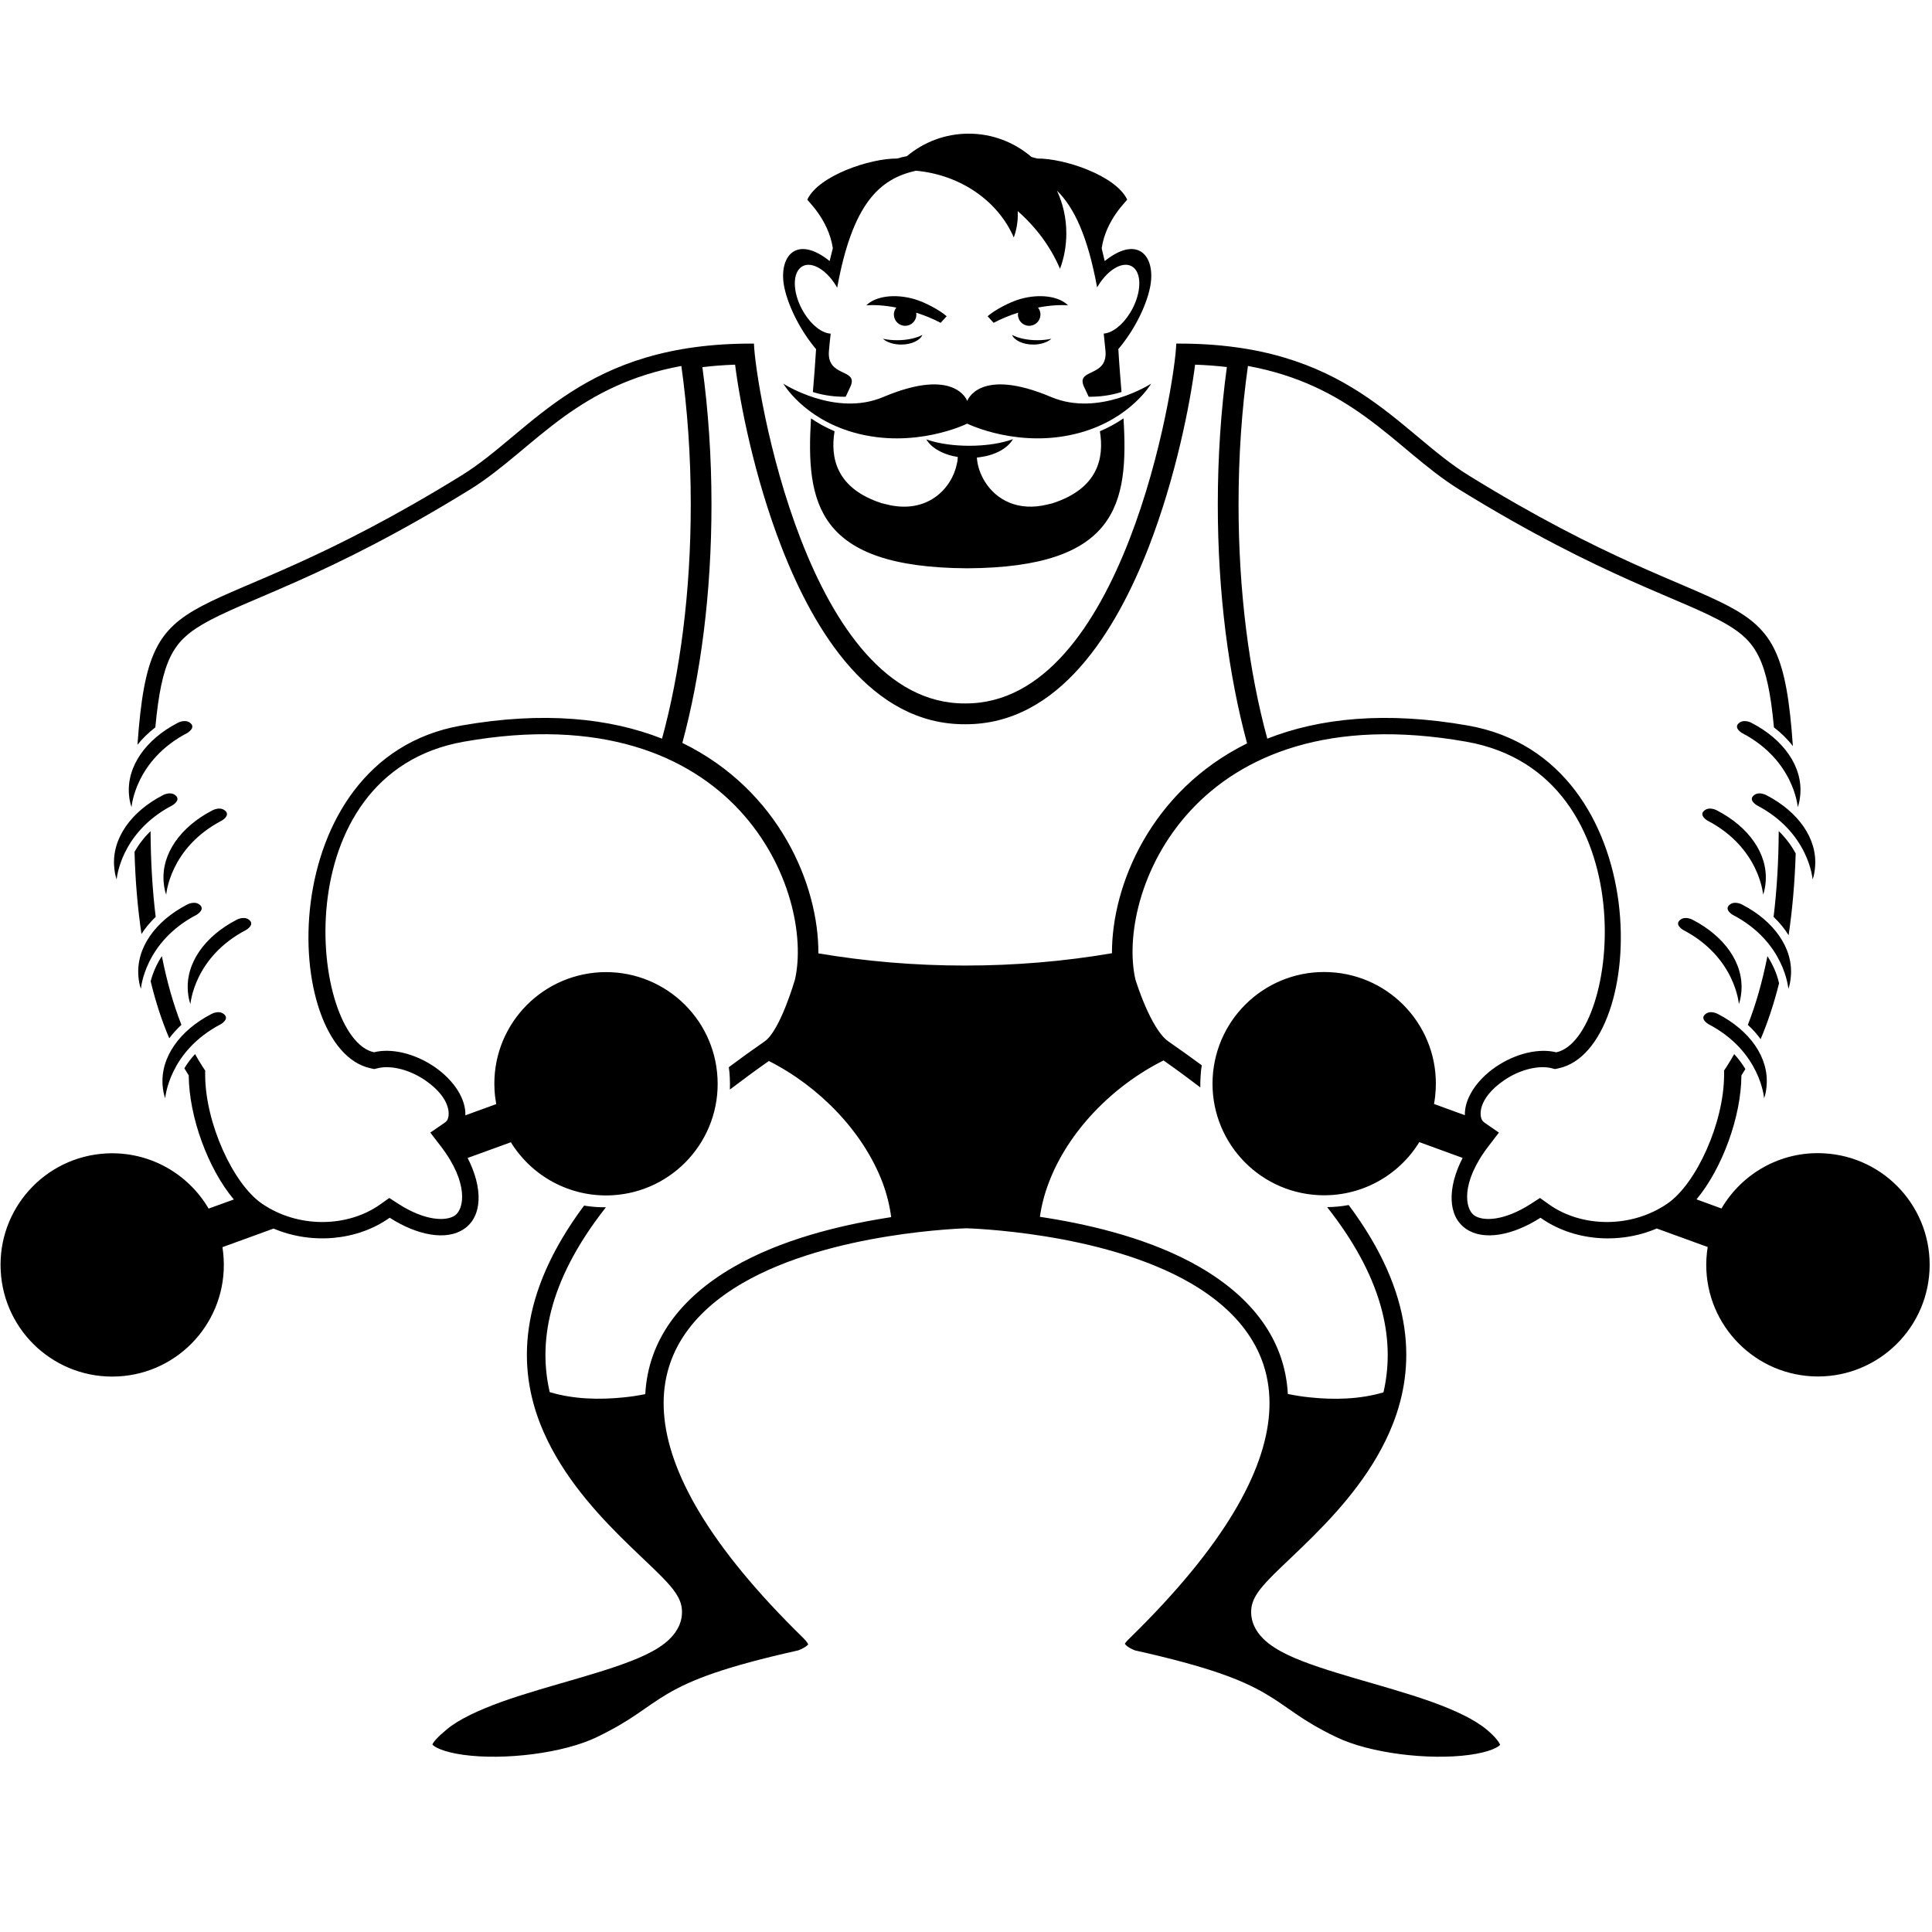 <svg xmlns="http://www.w3.org/2000/svg" xmlns:xlink="http://www.w3.org/1999/xlink" version="1.1" id="Layer_1" x="0px" y="0px" width="100px" height="100px" viewBox="0 0 100 100" enable-background="new 0 0 100 100" xml:space="preserve">
<g>
	<path fill="#000000" d="M91.443,41.166c1.617,0.84,2.635,2.232,2.504,3.713c-0.018,0.221-0.051,0.437-0.127,0.642   c0,0-0.174-2.426-2.883-3.837c0,0-0.494-0.286-0.129-0.539C91.076,40.954,91.443,41.166,91.443,41.166L91.443,41.166z    M90.672,37.423c1.619,0.84,2.639,2.233,2.51,3.715c-0.02,0.221-0.055,0.436-0.131,0.641c0,0-0.176-2.426-2.883-3.837   c0,0-0.492-0.286-0.131-0.539C90.309,37.211,90.672,37.423,90.672,37.423L90.672,37.423z M88.932,52.492   c1.621,0.841,2.637,2.232,2.506,3.715c-0.018,0.219-0.051,0.434-0.129,0.639c0,0-0.172-2.424-2.881-3.837   c0,0-0.494-0.282-0.131-0.538C88.568,52.279,88.932,52.492,88.932,52.492L88.932,52.492z M87.625,47.615   c1.619,0.842,2.637,2.232,2.508,3.715c-0.021,0.22-0.055,0.436-0.129,0.643c0,0-0.174-2.427-2.885-3.839   c0,0-0.492-0.285-0.129-0.54C87.262,47.403,87.625,47.615,87.625,47.615L87.625,47.615z M90.188,46.829   c1.617,0.842,2.637,2.232,2.506,3.712c-0.02,0.223-0.053,0.438-0.129,0.643c0,0-0.172-2.425-2.883-3.834   c0,0-0.49-0.286-0.131-0.541C89.824,46.616,90.188,46.829,90.188,46.829L90.188,46.829z M92.084,50.895   c-0.27,1.076-0.592,2.039-0.955,2.891c-0.189-0.262-0.412-0.512-0.662-0.739c0.402-1.019,0.748-2.204,1.014-3.557   c0.275,0.424,0.484,0.888,0.6,1.391L92.084,50.895L92.084,50.895z M92.945,44.177c-0.049,1.527-0.174,2.938-0.367,4.23   c-0.211-0.342-0.475-0.66-0.777-0.95c0.164-1.349,0.258-2.829,0.266-4.44C92.416,43.358,92.715,43.748,92.945,44.177L92.945,44.177   z M88.881,41.953c1.617,0.84,2.635,2.231,2.508,3.713c-0.021,0.221-0.055,0.437-0.131,0.642c0,0-0.174-2.425-2.885-3.837   c0,0-0.49-0.286-0.129-0.539C88.516,41.74,88.881,41.953,88.881,41.953L88.881,41.953z M10.978,41.953c0,0,0.365-0.213,0.637-0.021   c0.363,0.253-0.131,0.539-0.131,0.539c-2.709,1.412-2.881,3.837-2.881,3.837c-0.078-0.205-0.111-0.421-0.131-0.642   C8.341,44.185,9.361,42.793,10.978,41.953L10.978,41.953z M8.417,41.166c0,0,0.363-0.212,0.637-0.021   c0.359,0.253-0.131,0.539-0.131,0.539c-2.709,1.411-2.885,3.837-2.885,3.837c-0.074-0.205-0.107-0.421-0.127-0.642   C5.781,43.398,6.796,42.006,8.417,41.166L8.417,41.166z M9.185,37.423c0,0,0.365-0.212,0.637-0.021   c0.363,0.253-0.131,0.539-0.131,0.539c-2.709,1.411-2.883,3.837-2.883,3.837c-0.076-0.205-0.111-0.42-0.131-0.641   C6.55,39.656,7.568,38.263,9.185,37.423L9.185,37.423z M10.929,52.492c0,0,0.363-0.213,0.635-0.021   c0.361,0.256-0.129,0.538-0.129,0.538c-2.713,1.413-2.883,3.837-2.883,3.837c-0.078-0.205-0.113-0.42-0.133-0.639   C8.291,54.727,9.31,53.333,10.929,52.492L10.929,52.492z M12.234,47.615c0,0,0.365-0.212,0.637-0.021   c0.361,0.255-0.131,0.54-0.131,0.54c-2.711,1.412-2.883,3.839-2.883,3.839c-0.076-0.207-0.111-0.423-0.131-0.643   C9.597,49.848,10.613,48.457,12.234,47.615L12.234,47.615z M7.322,48.345c-0.191-1.299-0.318-2.715-0.359-4.251   c0.222-0.396,0.505-0.758,0.83-1.077c0.009,1.611,0.101,3.092,0.265,4.44C7.773,47.729,7.525,48.029,7.322,48.345L7.322,48.345z    M8.761,53.741c-0.369-0.864-0.697-1.849-0.963-2.947c0.121-0.47,0.322-0.908,0.58-1.306c0.266,1.353,0.611,2.538,1.012,3.557   C9.156,53.264,8.945,53.494,8.761,53.741L8.761,53.741z M9.671,46.829c0,0,0.363-0.213,0.637-0.021   c0.363,0.255-0.131,0.541-0.131,0.541c-2.709,1.41-2.883,3.834-2.883,3.834c-0.076-0.203-0.111-0.42-0.129-0.643   C7.037,49.062,8.05,47.671,9.671,46.829L9.671,46.829z M42.359,49.346c2.43,0.411,4.969,0.631,7.578,0.631   c2.625,0,5.176-0.22,7.618-0.638c-0.014-3.515,2.012-8.401,6.994-10.862c-0.955-3.522-1.516-7.777-1.516-12.359   c0-2.492,0.166-4.887,0.469-7.12c-0.518-0.061-1.064-0.103-1.645-0.123c-0.248,1.971-0.988,5.8-2.398,9.437   c-1.688,4.34-4.629,9.194-9.499,9.175c-4.877,0.028-7.828-4.832-9.51-9.175c-1.416-3.637-2.152-7.466-2.402-9.437   c-0.598,0.021-1.158,0.064-1.693,0.13c0.305,2.23,0.471,4.624,0.471,7.113c0,4.573-0.557,8.819-1.508,12.335   C40.339,40.908,42.378,45.821,42.359,49.346L42.359,49.346z M74.312,56.393c-0.014,0.254-0.043,0.506-0.088,0.748l1.598,0.582   c-0.029-0.81,0.555-1.783,1.594-2.498c1.039-0.711,2.252-0.979,3.137-0.758c3.268-0.697,4.777-14.408-4.65-16.075   c-14.234-2.519-18.148,7.926-17.131,12.319c0,0,0.781,2.553,1.701,3.191c0.602,0.416,1.176,0.83,1.729,1.236   c-0.031,0.203-0.055,0.406-0.062,0.611c-0.012,0.182-0.014,0.359-0.012,0.535c-0.602-0.46-1.234-0.926-1.904-1.396   c-2.615,1.307-4.93,3.652-5.941,6.332c-0.23,0.606-0.379,1.196-0.457,1.762l0.439,0.069c2.314,0.375,5.371,1.099,7.854,2.544   c2.709,1.575,4.389,3.764,4.539,6.557c0.367,0.074,0.742,0.137,1.143,0.176c1.258,0.133,2.58,0.102,3.807-0.26   c0.562-2.446,0.201-5.633-2.916-9.588c0.373-0.002,0.748-0.039,1.115-0.108c3.486,4.668,3.42,8.44,2.291,11.323   c-0.918,2.35-2.594,4.287-4.127,5.818c-0.777,0.779-1.496,1.434-2.027,1.961c-0.273,0.274-0.527,0.543-0.725,0.795   c-0.166,0.222-0.416,0.576-0.453,1.008c-0.057,0.647,0.24,1.162,0.602,1.525c0.346,0.35,0.807,0.623,1.275,0.85   c0.947,0.453,2.227,0.844,3.512,1.223c1.285,0.375,2.67,0.759,3.922,1.203c1.244,0.449,2.24,0.919,2.863,1.438   c0.471,0.389,0.648,0.657,0.707,0.795c-0.084,0.105-0.498,0.373-1.6,0.523c-2.09,0.282-5.133-0.079-6.879-0.921   c-0.924-0.444-1.539-0.825-2.055-1.177c-0.566-0.383-1.023-0.727-1.605-1.066c-1.248-0.732-2.945-1.393-6.766-2.247   c-0.4-0.157-0.512-0.321-0.518-0.339c0.01-0.029,0.062-0.113,0.252-0.294c9.803-9.573,8.381-15.328,3.162-18.368   c-2.33-1.355-5.252-2.059-7.525-2.426c-2.311-0.373-4.084-0.42-4.084-0.42s-1.771,0.047-4.084,0.42   c-2.273,0.367-5.195,1.068-7.525,2.426c-5.219,3.04-6.639,8.795,3.164,18.368c0.187,0.181,0.236,0.294,0.248,0.325   c-0.01,0.016-0.114,0.15-0.514,0.308c-3.82,0.854-5.52,1.515-6.766,2.247c-0.58,0.341-1.041,0.686-1.605,1.066   c-0.518,0.352-1.133,0.731-2.055,1.177c-1.748,0.842-4.791,1.203-6.881,0.921c-1.131-0.152-1.57-0.441-1.631-0.541   c0.055-0.132,0.271-0.389,0.742-0.777c0.619-0.519,1.617-0.986,2.862-1.438c1.25-0.444,2.636-0.828,3.921-1.203   c1.286-0.379,2.563-0.77,3.512-1.223c0.471-0.227,0.934-0.5,1.274-0.85c0.361-0.363,0.66-0.878,0.601-1.525   c-0.037-0.432-0.285-0.786-0.453-1.008c-0.193-0.252-0.449-0.521-0.723-0.795c-0.531-0.527-1.25-1.182-2.029-1.961   c-1.533-1.531-3.207-3.47-4.127-5.818c-1.123-2.877-1.195-6.641,2.271-11.293c0.373,0.062,0.752,0.091,1.131,0.086   c-3.104,3.945-3.475,7.128-2.909,9.568c1.231,0.371,2.571,0.403,3.844,0.271c0.389-0.039,0.748-0.095,1.102-0.167   c0.152-2.803,1.828-4.987,4.543-6.564c2.48-1.445,5.539-2.169,7.855-2.544l0.33-0.053c-0.074-0.576-0.222-1.188-0.443-1.778   c-1.006-2.66-3.295-4.994-5.889-6.304c-0.711,0.501-1.381,0.994-2.017,1.478c0.007-0.209,0.007-0.42-0.006-0.636   c-0.008-0.177-0.022-0.351-0.049-0.521c0.59-0.441,1.209-0.889,1.858-1.338c0.806-0.562,1.564-3.191,1.564-3.191   c1.01-4.394-2.906-14.838-17.139-12.319c-9.428,1.667-7.918,15.377-4.65,16.075c0.883-0.221,2.096,0.046,3.137,0.758   c1.041,0.717,1.627,1.694,1.594,2.506l1.597-0.58c-0.043-0.244-0.076-0.496-0.088-0.754c-0.171-3.187,2.28-5.899,5.469-6.071   c3.188-0.165,5.906,2.28,6.072,5.471c0.17,3.188-2.279,5.906-5.468,6.073c-2.188,0.111-4.153-1.002-5.227-2.744l-2.238,0.812   c0.793,1.545,0.775,3.017-0.18,3.67c-0.904,0.625-2.412,0.349-3.854-0.576c-1.664,1.182-4.019,1.404-6.01,0.561l-2.646,0.962   c0.03,0.204,0.053,0.411,0.063,0.62c0.166,3.188-2.279,5.906-5.467,6.071c-3.189,0.168-5.908-2.282-6.074-5.47   c-0.17-3.187,2.279-5.904,5.465-6.072c2.238-0.116,4.24,1.052,5.297,2.855l1.304-0.472c-1.334-1.59-2.319-4.272-2.334-6.423   c-0.074-0.118-0.149-0.242-0.226-0.366c0.158-0.267,0.345-0.512,0.554-0.737c0.123,0.225,0.252,0.439,0.385,0.644l0.138,0.207v0.25   c0.012,2.46,1.436,5.606,2.934,6.637c1.879,1.292,4.443,1.24,6.127,0.043l0.469-0.333l0.48,0.311   c1.379,0.884,2.463,0.906,2.918,0.594c0.467-0.321,0.742-1.661-0.732-3.583l-0.543-0.706l0.734-0.505   c0.047-0.029,0.082-0.062,0.111-0.097c0.182-0.205,0.293-1.137-1.105-2.102c-0.893-0.611-1.859-0.779-2.451-0.631l-0.189,0.047   l-0.19-0.041c-4.679-0.999-5.149-15.998,4.68-17.737c4.271-0.754,7.707-0.388,10.404,0.676c0.937-3.426,1.487-7.6,1.487-12.115   c0-2.516-0.172-4.932-0.487-7.176c-2.636,0.485-4.498,1.492-6.062,2.615c-0.883,0.639-1.668,1.311-2.432,1.947   c-0.777,0.646-1.57,1.291-2.432,1.825c-7.519,4.64-11.604,5.659-13.883,7.003c-1.484,0.877-2.092,1.817-2.418,5.318   c-0.353,0.271-0.664,0.573-0.924,0.899c0.657-9.289,2.688-5.242,16.776-13.942c3.688-2.278,6.246-6.874,15.133-6.822   c0.062,2.151,2.767,18.672,10.931,18.625c8.165,0.047,10.87-16.474,10.928-18.625c8.885-0.052,11.443,4.544,15.133,6.822   c14.121,8.722,16.131,4.633,16.783,14.012c-0.271-0.356-0.604-0.68-0.98-0.969c-0.326-3.501-0.934-4.441-2.416-5.318   c-2.281-1.344-6.367-2.363-13.885-7.003c-0.863-0.534-1.654-1.179-2.434-1.825c-0.762-0.637-1.547-1.309-2.434-1.947   c-1.557-1.123-3.422-2.13-6.057-2.615c-0.318,2.244-0.486,4.66-0.486,7.176c0,4.516,0.551,8.689,1.488,12.115   c2.699-1.063,6.129-1.43,10.402-0.676c9.832,1.739,9.355,16.738,4.68,17.737l-0.191,0.041l-0.189-0.047   c-0.59-0.148-1.557,0.02-2.451,0.631c-1.4,0.965-1.287,1.896-1.102,2.102c0.027,0.033,0.064,0.066,0.107,0.097l0.732,0.505   l-0.541,0.706c-1.473,1.922-1.201,3.262-0.732,3.583c0.455,0.312,1.539,0.29,2.918-0.594l0.482-0.311l0.465,0.333   c1.686,1.197,4.25,1.249,6.131-0.043c1.498-1.03,2.92-4.177,2.932-6.637v-0.25l0.137-0.207c0.131-0.203,0.26-0.419,0.387-0.644   c0.217,0.236,0.412,0.498,0.578,0.776c-0.07,0.114-0.137,0.222-0.205,0.327c-0.012,2.146-0.998,4.826-2.324,6.417l1.291,0.472   c1.062-1.807,3.062-2.977,5.297-2.855c3.189,0.166,5.639,2.884,5.471,6.072c-0.168,3.188-2.889,5.635-6.074,5.471   c-3.189-0.168-5.641-2.889-5.473-6.076c0.014-0.209,0.033-0.417,0.066-0.618l-2.635-0.958c-1.996,0.848-4.352,0.629-6.018-0.557   c-1.443,0.925-2.951,1.201-3.855,0.576c-0.957-0.655-0.971-2.129-0.176-3.672l-2.242-0.818c-1.07,1.742-3.039,2.857-5.229,2.744   c-3.188-0.166-5.633-2.887-5.467-6.071c0.17-3.192,2.885-5.639,6.074-5.469C72.031,50.484,74.48,53.202,74.312,56.393   L74.312,56.393z M55.283,15.805c-0.434-0.035-0.971,0.003-1.557,0.115c0.059,0.073,0.1,0.161,0.119,0.262   c0.055,0.315-0.156,0.618-0.475,0.672c-0.314,0.058-0.617-0.153-0.672-0.47c-0.016-0.068-0.014-0.136,0-0.2   c-0.475,0.15-0.9,0.331-1.27,0.525l-0.309-0.341c0.344-0.307,1.127-0.729,1.678-0.888C53.826,15.186,54.814,15.337,55.283,15.805   L55.283,15.805z M52.381,17.336c0.326,0.169,0.793,0.273,1.311,0.273c0.26,0,0.508-0.026,0.73-0.074   c-0.203,0.181-0.549,0.3-0.943,0.3C52.951,17.835,52.508,17.622,52.381,17.336L52.381,17.336z M44.839,15.805   c0.467-0.468,1.457-0.619,2.484-0.324c0.551,0.158,1.332,0.581,1.676,0.888l-0.312,0.341c-0.362-0.194-0.791-0.375-1.265-0.525   c0.013,0.064,0.013,0.132,0,0.2c-0.055,0.316-0.356,0.527-0.672,0.47c-0.317-0.054-0.528-0.356-0.475-0.672   c0.018-0.101,0.059-0.188,0.119-0.262C45.814,15.808,45.275,15.77,44.839,15.805L44.839,15.805z M47.746,17.336   c-0.129,0.286-0.572,0.499-1.1,0.499c-0.395,0-0.744-0.119-0.947-0.3c0.225,0.048,0.475,0.074,0.736,0.074   C46.953,17.609,47.416,17.505,47.746,17.336L47.746,17.336z M41.435,13.852c-0.457,0.391-0.375,1.439,0.182,2.342   c0.4,0.652,0.937,1.051,1.379,1.075c-0.035,0.285-0.062,0.581-0.09,0.886c-0.127,1.387,1.498,0.908,1.129,1.815   c-0.039,0.1-0.143,0.299-0.262,0.566c-0.549,0.005-1.117-0.062-1.699-0.245c0.06-0.704,0.119-1.43,0.162-2.168l0.004-0.05   c-0.789-0.934-1.416-2.157-1.637-3.166c-0.326-1.529,0.504-2.685,2.098-1.576c0.082,0.055,0.162,0.117,0.24,0.182   c0.057-0.232,0.111-0.453,0.166-0.668c-0.229-1.512-1.342-2.474-1.32-2.517c0.588-1.242,3.25-2.135,4.652-2.123   c0.164-0.051,0.33-0.091,0.502-0.122c0.871-0.729,1.984-1.165,3.201-1.165c1.237,0,2.37,0.453,3.249,1.208   c0.102,0.024,0.199,0.05,0.295,0.079c1.402-0.014,4.066,0.88,4.656,2.123c0.02,0.043-1.096,1.008-1.32,2.524   c0.053,0.211,0.105,0.432,0.158,0.66c0.082-0.064,0.16-0.127,0.244-0.182c1.592-1.108,2.422,0.047,2.096,1.576   c-0.215,1.009-0.846,2.232-1.637,3.166l0.006,0.05c0.041,0.738,0.105,1.464,0.16,2.168c-0.58,0.183-1.15,0.251-1.699,0.246   c-0.119-0.269-0.221-0.468-0.264-0.567c-0.363-0.907,1.26-0.429,1.133-1.815c-0.029-0.305-0.059-0.601-0.09-0.887   c0.438-0.033,0.969-0.429,1.365-1.074c0.557-0.902,0.639-1.951,0.182-2.342c-0.455-0.391-1.275,0.025-1.832,0.929l-0.057,0.097   c-0.482-2.623-1.182-4.134-2.078-5.009c0.311,0.67,0.484,1.419,0.484,2.211c0,0.645-0.113,1.263-0.326,1.834   c-0.484-1.134-1.236-2.149-2.191-2.987c0.004,0.062,0.006,0.122,0.006,0.186c0,0.414-0.076,0.812-0.209,1.179   c-0.803-1.869-2.739-3.242-5.063-3.454c-1.901,0.418-3.287,1.723-4.078,6.057l-0.063-0.112   C42.712,13.877,41.89,13.461,41.435,13.852L41.435,13.852z M50.062,21.927c0,0-2.717,1.347-5.863,0.462   c-2.615-0.734-3.654-2.53-3.654-2.53s2.691,1.74,5.168,0.692c3.744-1.584,4.351,0.203,4.351,0.203s0.603-1.787,4.347-0.203   c2.479,1.048,5.172-0.692,5.172-0.692s-1.041,1.796-3.654,2.53C52.777,23.273,50.062,21.927,50.062,21.927L50.062,21.927z    M43.197,22.321c-0.229,1.374,0.086,2.965,2.445,3.726c0.076,0.018,0.154,0.036,0.227,0.055c2.129,0.548,3.406-0.827,3.66-2.1   l0.004-0.035l0.012-0.039l0.007-0.043l0.008-0.041l0.002-0.033l0.004-0.048l0.009-0.11c-0.171-0.027-0.33-0.063-0.48-0.11   c-0.49-0.154-0.883-0.409-1.096-0.719c-0.021-0.026-0.035-0.055-0.054-0.081c0.062,0.02,0.115,0.04,0.181,0.059   c0.545,0.169,1.262,0.271,2.043,0.271c0.743,0,1.424-0.092,1.958-0.245c0.105-0.03,0.209-0.063,0.303-0.098   c-0.129,0.232-0.361,0.44-0.658,0.604l-0.031,0.017l-0.037,0.02l-0.035,0.018l-0.033,0.016l-0.09,0.039   c-0.109,0.047-0.203,0.079-0.301,0.108l-0.09,0.026L51.061,23.6l-0.094,0.021l-0.111,0.021c-0.096,0.018-0.193,0.03-0.293,0.042   c0.025,0.416,0.172,0.863,0.426,1.265c0.568,0.896,1.682,1.562,3.275,1.153l0.201-0.049c2.375-0.76,2.695-2.354,2.465-3.731   c0.469-0.199,0.877-0.431,1.223-0.667c0.268,4.402-0.299,7.718-8.088,7.76c-7.791-0.042-8.354-3.358-8.088-7.76   C42.32,21.89,42.726,22.122,43.197,22.321L43.197,22.321z"/>
</g>
</svg>